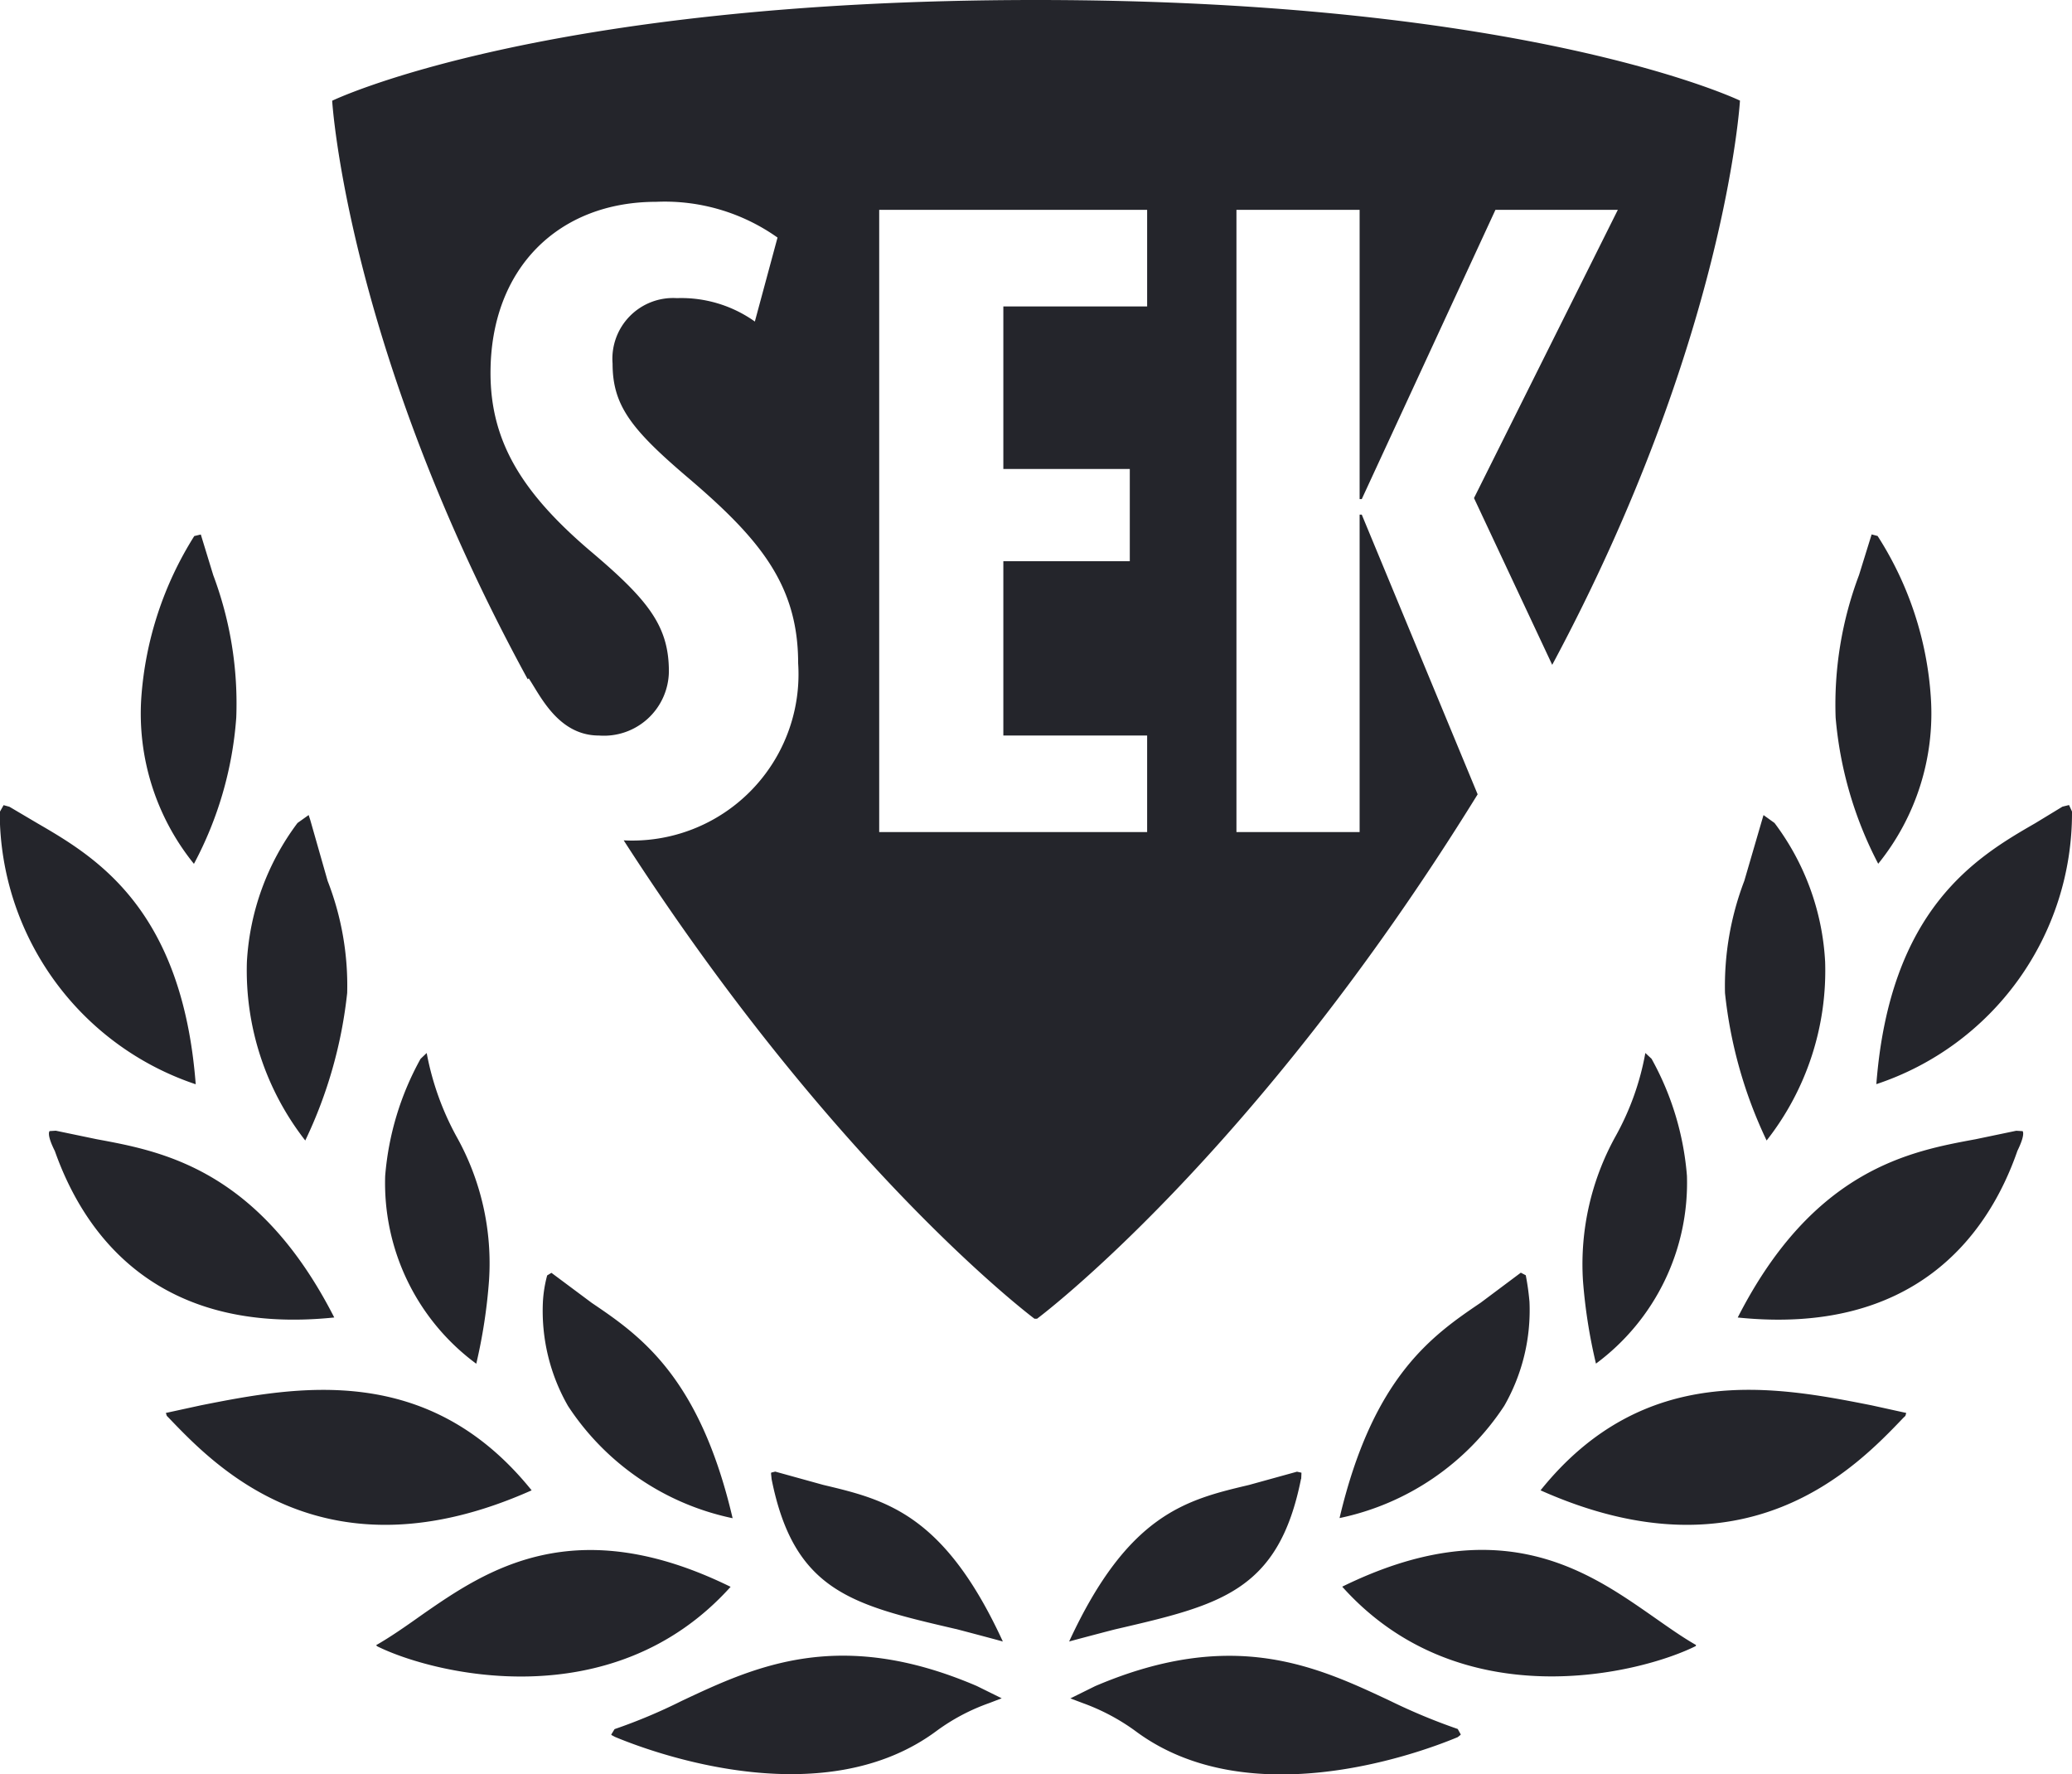 <svg xmlns="http://www.w3.org/2000/svg" width="70.835" height="60.643" viewBox="0 0 70.835 60.643">
  <g id="Grupo_1052" data-name="Grupo 1052" transform="translate(0 0)">
    <path id="Trazado_630" data-name="Trazado 630" d="M42.641,64.54c-3.55-.825-5.535-1.288-6.3-5.131V59.4l-.018-.177.007-.029.137-.034,1.64.454c2.126.506,4.129.978,6.141,5.353-.469-.13-1.6-.427-1.6-.427M24.551,44.852a9.617,9.617,0,0,0,1.01,2.838,8.86,8.86,0,0,1,1.121,4.939,18.265,18.265,0,0,1-.436,2.844,7.67,7.67,0,0,1-3.114-6.42,9.877,9.877,0,0,1,1.209-4Zm4.265,7.514,1.377,1.026c1.66,1.121,3.687,2.527,4.817,7.361a8.9,8.9,0,0,1-5.628-3.837,6.538,6.538,0,0,1-.858-3.554,4.363,4.363,0,0,1,.146-.908ZM22.823,65.092c.472-.269.976-.617,1.578-1.045,2.181-1.517,5.2-3.57,10.54-.949-4.077,4.529-10.221,2.96-12.085,2.031Zm-7.086-7.766-.07-.071-.033-.1,1.195-.26c3.273-.65,7.762-1.5,11.31,2.905C21.094,62.941,17.342,59,15.737,57.326Zm-3.9-9.13-.01-.017c-.276-.558-.171-.649-.168-.658l.213-.013,1.393.29c2.187.406,5.526.994,8.126,6.094C15.406,54.51,12.876,51.141,11.838,48.2ZM16.829,27.13l.425,1.389a12.484,12.484,0,0,1,.787,4.868,12.518,12.518,0,0,1-1.447,5,8.166,8.166,0,0,1-1.8-5.669,11.927,11.927,0,0,1,1.812-5.535Zm3.687,9.589.055.169.593,2.08a9.85,9.85,0,0,1,.669,3.831A15.472,15.472,0,0,1,20.4,47.843a9.442,9.442,0,0,1-1.995-6.115,8.708,8.708,0,0,1,1.73-4.738ZM9.964,36.6l.123-.219.2.055.96.567c1.988,1.153,4.947,2.911,5.408,8.918a9.811,9.811,0,0,1-6.7-9.281Zm20.9,31.561v-.019l.11-.18A18.641,18.641,0,0,0,33.264,67c2.533-1.193,5.4-2.523,10.094-.512l.851.42-.436.167a6.921,6.921,0,0,0-1.785.944c-3.768,2.806-9.369.889-11,.209Zm15.649-3.191c2.02-4.375,4.018-4.848,6.148-5.353l1.643-.454.152.034,0,.029-.008.177-.007.01c-.769,3.842-2.767,4.306-6.321,5.131C48.122,64.54,46.989,64.837,46.513,64.967ZM66.425,45.049a9.823,9.823,0,0,1,1.21,4,7.686,7.686,0,0,1-3.11,6.42,18.149,18.149,0,0,1-.445-2.844A9.015,9.015,0,0,1,65.2,47.69a9.187,9.187,0,0,0,1.013-2.838Zm-4.3,7.4a8.514,8.514,0,0,1,.127.908,6.566,6.566,0,0,1-.862,3.554,8.91,8.91,0,0,1-5.631,3.837c1.14-4.834,3.169-6.24,4.825-7.361l1.372-1.026Zm5.809,12.675c-1.858.929-8.027,2.5-12.084-2.031,5.333-2.62,8.344-.567,10.523.949.612.428,1.1.776,1.574,1.045ZM62.63,59.8c3.542-4.41,8.033-3.556,11.319-2.905l1.183.26-.029.1-.074.071C73.428,59,69.67,62.941,62.63,59.8Zm6.741-5.906c2.6-5.1,5.941-5.688,8.131-6.094l1.39-.29.22.013c0,.009.1.1-.172.658l-.008.017C77.911,51.141,75.361,54.51,69.371,53.893Zm4.782-26.714a11.6,11.6,0,0,1,1.821,5.535,8.167,8.167,0,0,1-1.8,5.669,13.187,13.187,0,0,1-1.456-5,12.535,12.535,0,0,1,.8-4.868l.431-1.389ZM70.629,36.99a8.645,8.645,0,0,1,1.73,4.738,9.392,9.392,0,0,1-2,6.115A15.435,15.435,0,0,1,68.936,42.8a10.069,10.069,0,0,1,.66-3.831l.607-2.08.05-.169Zm10.17-.354a9.759,9.759,0,0,1-6.689,9.281c.464-6.007,3.43-7.766,5.431-8.918l.932-.567.225-.055.1.219Zm-21,31.6c-1.628.68-7.247,2.6-11.018-.209A7.2,7.2,0,0,0,47,67.079l-.444-.167.849-.42c4.711-2.011,7.566-.68,10.1.512a20.359,20.359,0,0,0,2.294.953l.1.18v.019ZM56.445,26.45V37.3H52.234V16.033h4.211V25.92h.073l4.57-9.886h4.184l-4.917,9.851,2.674,5.7C68.971,20.5,69.448,12.3,69.448,12.3S62.32,8.861,45.376,8.861h0c-16.944,0-24.056,3.443-24.056,3.443s.5,8.445,6.686,19.775l.033-.032c.383.563,1,1.954,2.4,1.954a2.221,2.221,0,0,0,2.392-2.189c0-1.57-.719-2.46-2.729-4.155-2.309-1.978-3.369-3.723-3.369-6.048,0-3.583,2.33-5.85,5.663-5.85a6.666,6.666,0,0,1,4.149,1.222l-.775,2.87a4.34,4.34,0,0,0-2.664-.8,2.076,2.076,0,0,0-2.2,2.237c0,1.439.642,2.257,2.619,3.935,2.418,2.066,3.725,3.638,3.725,6.307a5.685,5.685,0,0,1-5.964,6.054C38.577,48.9,45.33,53.935,45.33,53.935h.087S52.8,48.446,60.48,36.011L56.518,26.45Zm-7.264-7.115H44.265V24.89h4.323v3.154H44.265V34h4.916v3.3h-9.16V16.033h9.16Z" transform="translate(-9.964 -8.861)" fill="#24252B"/>
  </g>
</svg>
